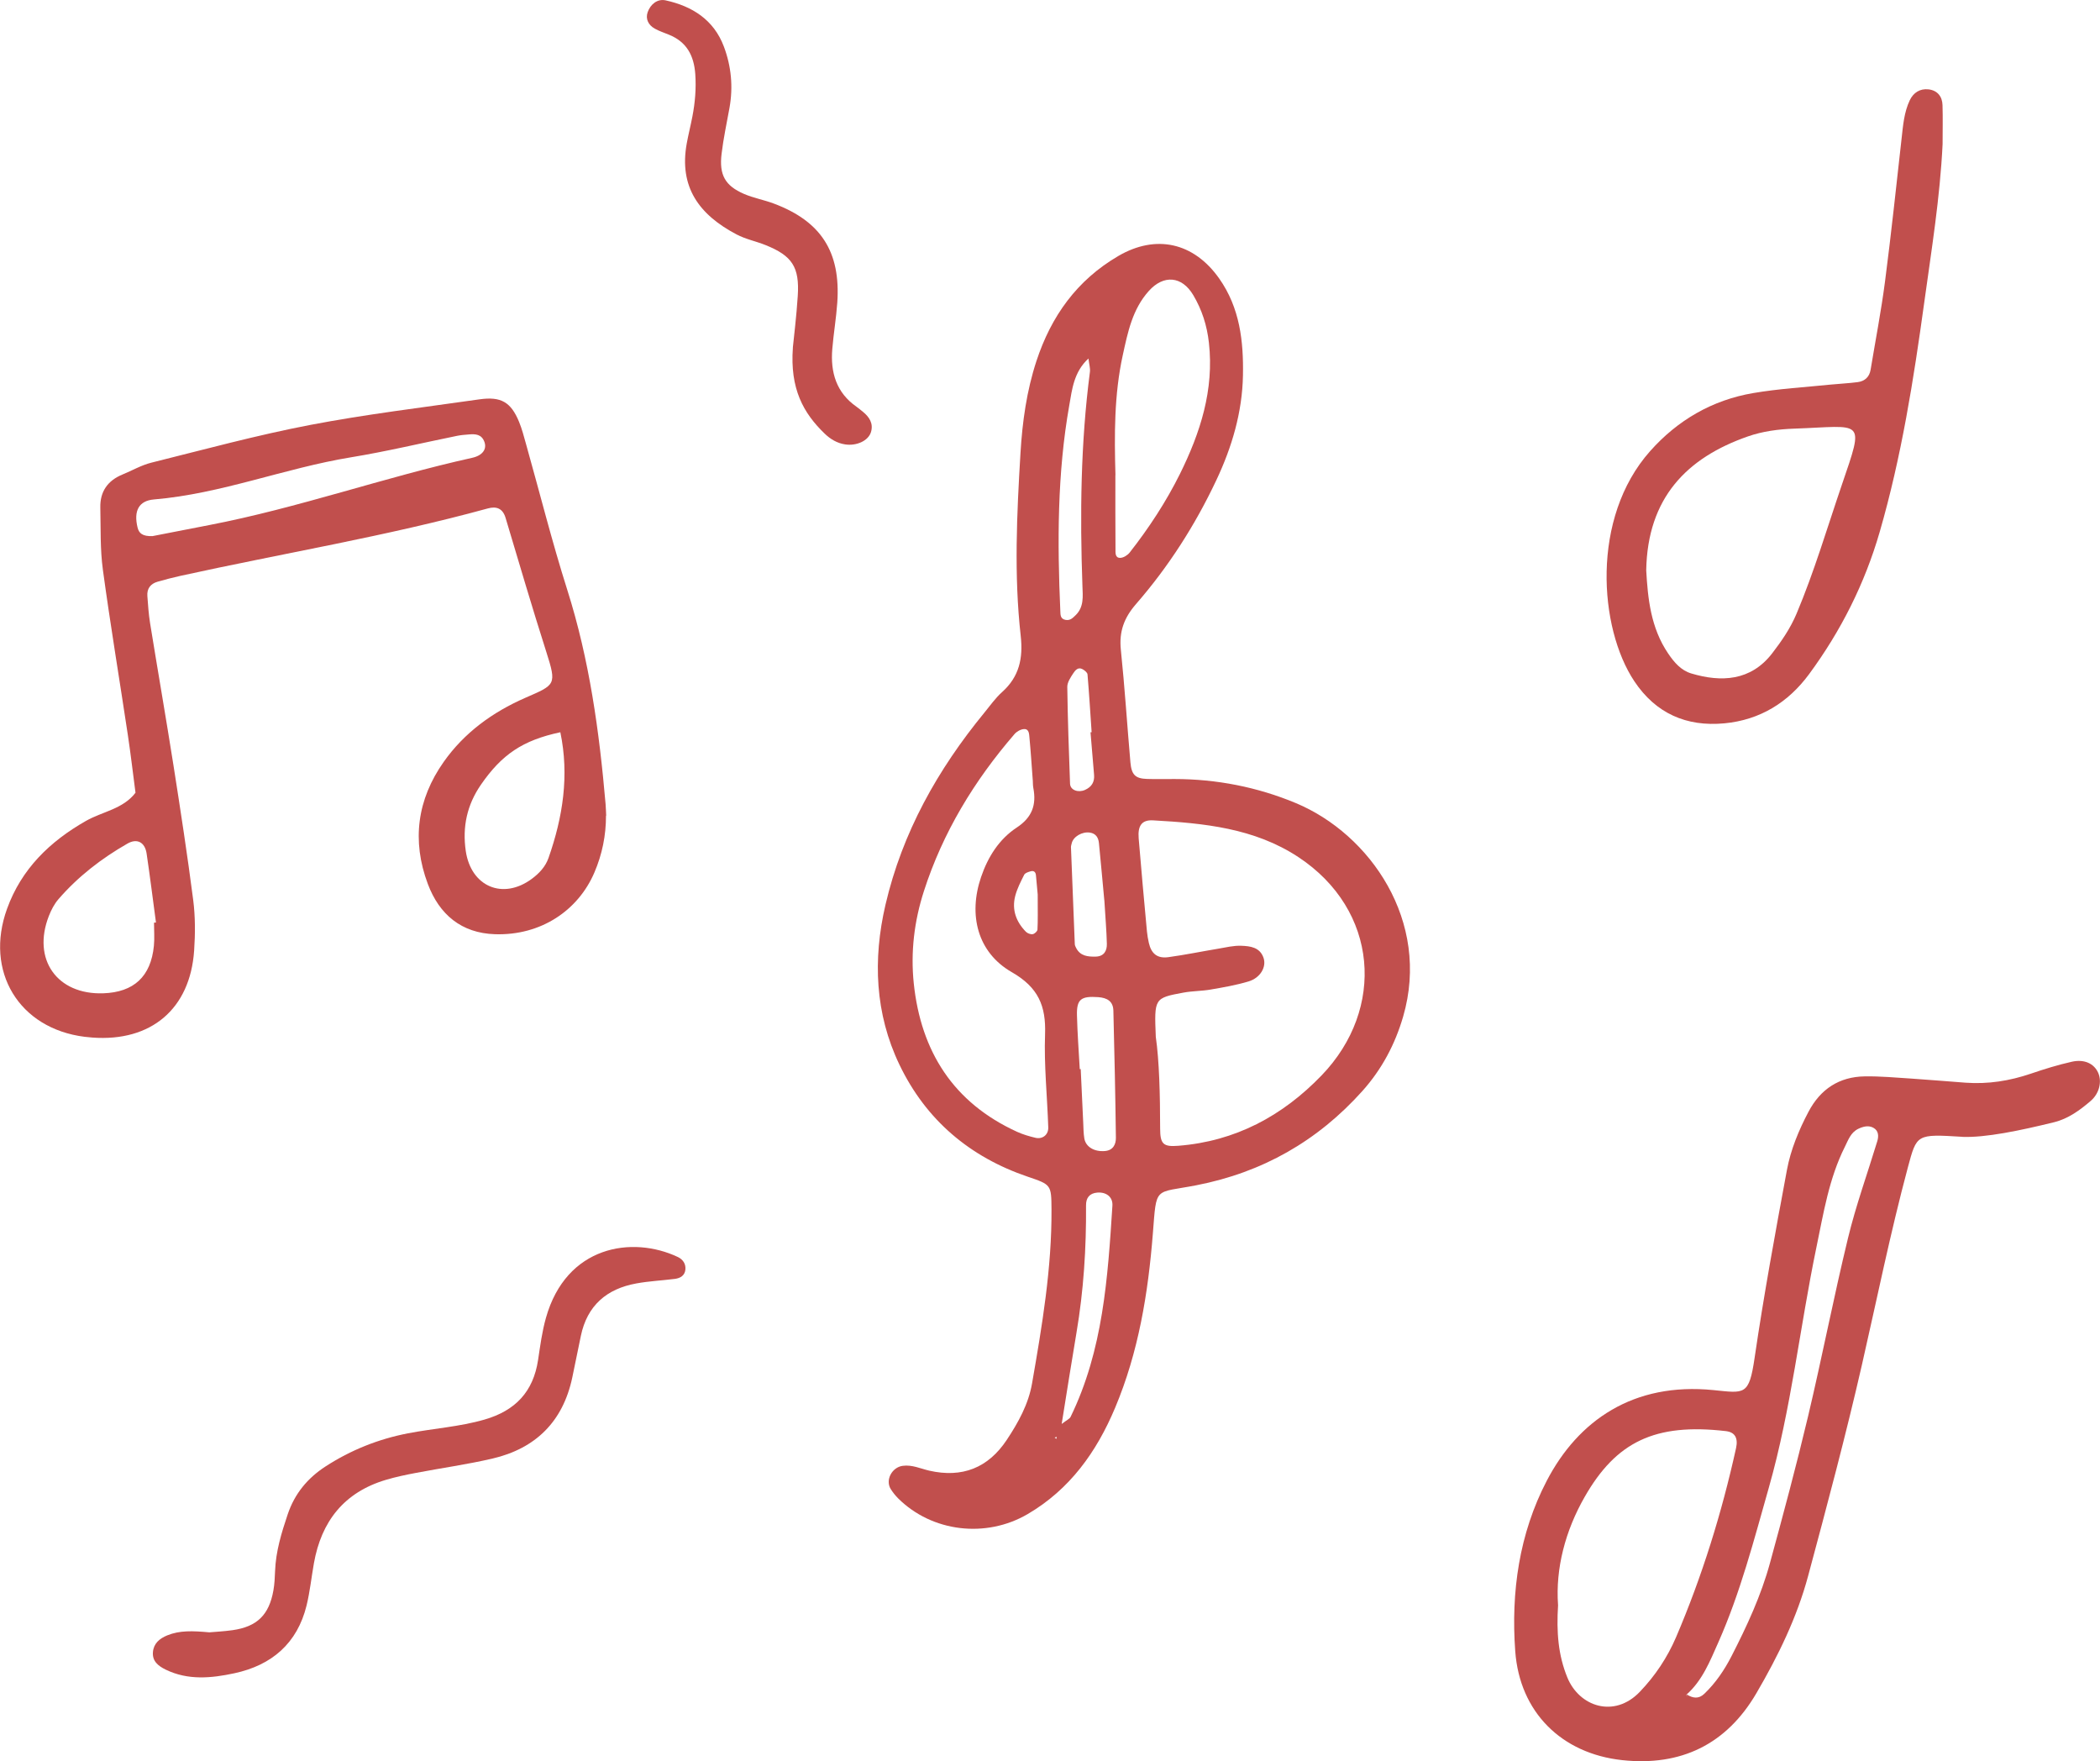 <?xml version="1.0" encoding="UTF-8"?>
<svg id="Capa_2" data-name="Capa 2" xmlns="http://www.w3.org/2000/svg" viewBox="0 0 525.39 440.53">
  <defs>
    <style>
      .cls-1 {
        fill: #c14f4d;
      }
    </style>
  </defs>
  <g id="Capa_1-2" data-name="Capa 1">
    <g>
      <path class="cls-1" d="M293.83,194.86c10.51,.01,20.7,1.99,30.37,6.02,18.58,7.75,33.77,29.58,26.85,53.39-2.02,6.95-5.33,13.18-10.19,18.62-11.23,12.53-25.03,20.38-41.57,23.59-10.61,2.06-9.91,.04-10.86,12.05-1.18,14.95-3.58,29.67-9.45,43.62-4.64,11.04-11.32,20.4-21.88,26.58-10.43,6.1-23.93,4.49-32.4-3.94-.68-.68-1.3-1.46-1.82-2.27-1.46-2.27,.25-5.51,2.98-5.87,2.36-.31,4.42,.7,6.62,1.21,8.26,1.88,14.75-.69,19.4-7.7,2.88-4.34,5.43-8.93,6.33-14.15,2.51-14.41,4.95-28.84,4.86-43.54-.04-6.14-.1-6.15-5.9-8.12-14.57-4.94-25.53-14.24-32.15-28.05-6.11-12.75-6.67-26.31-3.49-39.98,4.21-18.08,13.05-33.82,24.75-48.07,1.44-1.76,2.77-3.66,4.45-5.16,4.27-3.83,5.26-8.44,4.64-14.01-1.71-15.24-.97-30.52-.06-45.78,.47-7.81,1.54-15.53,3.99-22.99,3.68-11.2,10.11-20.22,20.49-26.28,9.39-5.48,18.87-3.42,25.26,5.67,5.15,7.32,6.08,15.67,5.92,24.19-.17,9.21-2.74,17.92-6.67,26.24-5.3,11.23-11.95,21.62-20.08,30.96-3.01,3.46-4.27,6.91-3.8,11.44,.97,9.36,1.57,18.75,2.39,28.13,.28,3.16,1.24,4.09,4.17,4.18,2.27,.07,4.55,.02,6.82,.02Zm-4.67,64.46c.87,6.03,1.08,14.47,1.09,22.93,0,3.94,.79,4.65,4.54,4.35,14.27-1.12,26.06-7.44,35.86-17.61,16.01-16.61,14.25-41.37-5.83-54.61-11.02-7.26-23.64-8.47-36.33-9.18-2.81-.16-3.87,1.31-3.61,4.5,.63,7.77,1.36,15.53,2.07,23.3,.09,.97,.27,1.93,.48,2.88,.62,2.68,2.12,3.92,4.88,3.54,4.18-.57,8.32-1.43,12.48-2.12,1.91-.32,3.85-.81,5.76-.73,2.23,.08,4.66,.36,5.57,3.03,.77,2.26-.79,5-3.75,5.89-3.09,.93-6.3,1.48-9.48,2.03-2.23,.39-4.54,.35-6.77,.76-7.36,1.36-7.35,1.41-6.96,11.04Zm-30.78-64.19c-.27-3.56-.49-7.11-.83-10.66-.08-.87-.09-2.2-1.4-2.1-.82,.06-1.8,.62-2.35,1.27-10.06,11.65-17.92,24.57-22.66,39.29-2.42,7.5-3.34,15.24-2.53,23.04,1.79,17.05,9.92,29.87,25.86,37.14,1.45,.66,3.02,1.12,4.58,1.49,1.76,.42,3.27-.74,3.21-2.59-.25-7.77-1.08-15.56-.8-23.3,.25-7.12-1.69-11.73-8.33-15.54-8.59-4.93-10.91-14.32-7.68-23.79,1.71-5.02,4.5-9.47,8.94-12.39,3.84-2.53,4.95-5.69,4.13-9.91-.12-.63-.09-1.29-.13-1.94Zm20.67-76.27c0,6.17-.02,12.35,.03,18.52,0,.87-.13,2.23,1.24,2.16,.8-.04,1.79-.67,2.31-1.33,4.82-6.15,9.11-12.69,12.57-19.66,5.09-10.28,8.58-21.02,7.25-32.83-.48-4.31-1.74-8.24-3.92-11.91-2.85-4.79-7.42-5.14-11.11-1.03-4.11,4.57-5.26,10.32-6.51,16.02-2.18,9.92-2.12,20-1.84,30.07Zm-6.74-29.18c-3.67,3.38-4.09,7.74-4.79,11.69-3.02,17.06-3,34.29-2.24,51.53,.04,.82-.04,1.92,1.33,2.16,1.18,.2,1.8-.52,2.48-1.16,2.14-2.06,1.81-4.72,1.72-7.32-.64-17.89-.45-35.74,1.87-53.53,.12-.92-.19-1.9-.36-3.37Zm-2.18,177.75c.08,0,.16,0,.25-.01,.21,4.5,.41,8.99,.63,13.49,.06,1.28,.06,2.58,.27,3.84,.36,2.15,2.52,3.4,5.19,3.16,2.05-.18,2.73-1.72,2.71-3.31-.13-10.6-.36-21.21-.63-31.81-.06-2.36-1.59-3.21-3.8-3.37-4.28-.3-5.41,.51-5.31,4.53,.11,4.5,.45,8.99,.7,13.48Zm-4.51,88.75c1.25-.97,1.97-1.25,2.22-1.76,8.14-16.69,9.31-34.78,10.47-52.85,.14-2.19-1.58-3.45-3.8-3.26-1.94,.17-2.81,1.32-2.8,3.17,.08,10.69-.6,21.33-2.39,31.88-1.24,7.29-2.37,14.59-3.7,22.81Zm10.66-131.01c-.37-3.95-.83-9.11-1.34-14.27-.13-1.35-.74-2.41-2.27-2.64-1.95-.29-4.18,1.02-4.55,2.71-.07,.32-.19,.64-.18,.95,.31,8.09,.62,16.18,.96,24.26,.01,.31,.18,.63,.32,.91,1.04,2.08,2.98,2.24,4.95,2.19,2.04-.06,2.8-1.46,2.75-3.21-.08-3.24-.36-6.47-.63-10.92Zm-3.45-42c.09,0,.18-.01,.28-.02-.33-4.82-.62-9.65-1.03-14.46-.04-.47-.72-1.01-1.22-1.29-1.13-.65-1.87,.29-2.34,1.01-.68,1.03-1.51,2.27-1.5,3.41,.11,8.07,.39,16.14,.69,24.21,.06,1.62,2.04,2.31,3.73,1.56,1.69-.75,2.43-1.99,2.28-3.79-.29-3.54-.59-7.08-.89-10.63Zm-13.21,40.57c-.03-.29-.24-2.55-.44-4.8-.07-.83-.54-1.23-1.35-.99-.58,.17-1.37,.41-1.59,.86-.87,1.73-1.79,3.5-2.26,5.36-.86,3.41,.25,6.41,2.68,8.89,.39,.4,1.17,.69,1.7,.61,.47-.07,1.18-.72,1.2-1.14,.12-2.27,.06-4.54,.06-8.79Zm4.24,135.85l.44,.32,.07-.5-.51,.18Z"/>
      <path class="cls-1" d="M151.61,204.03c.01,4.94-.96,9.68-2.9,14.21-4.03,9.42-13.3,15.81-24.88,15.44-8.38-.27-13.93-4.92-16.8-12.59-4.05-10.81-2.65-21.13,3.98-30.52,5.16-7.31,12.19-12.42,20.41-16.02,7.55-3.3,7.91-3.17,5.25-11.51-3.55-11.11-6.83-22.32-10.18-33.5-.71-2.37-2.27-2.96-4.45-2.36-25.37,6.96-51.32,11.23-76.98,16.88-1.9,.42-3.78,.92-5.64,1.45-1.77,.51-2.69,1.73-2.55,3.59,.17,2.27,.32,4.54,.68,6.78,1.92,11.86,3.98,23.69,5.85,35.55,1.76,11.22,3.49,22.44,4.94,33.71,.53,4.16,.52,8.45,.23,12.64-1,14.6-10.77,22.84-25.46,21.75-.65-.05-1.29-.11-1.94-.19-16.42-2.06-25.09-16.35-19.4-32.04,3.61-9.96,10.7-16.82,19.73-21.96,4.13-2.35,9.27-2.95,12.4-7.05-.63-4.81-1.19-9.62-1.91-14.42-2.07-13.78-4.37-27.54-6.25-41.35-.7-5.12-.52-10.37-.64-15.56-.09-4.01,1.85-6.76,5.57-8.28,2.4-.98,4.7-2.33,7.19-2.95,13.22-3.29,26.38-6.88,39.75-9.44,14.01-2.68,28.21-4.38,42.34-6.4,5.42-.77,7.88,.7,9.91,5.62,.74,1.79,1.22,3.7,1.75,5.57,3.43,12.17,6.5,24.44,10.32,36.48,5.54,17.47,8.01,35.41,9.58,53.55,.08,.97,.1,1.95,.15,2.92Zm-113.08,26.76c.16-.01,.32-.03,.49-.04-.77-5.75-1.49-11.51-2.34-17.25-.42-2.83-2.38-3.88-4.81-2.48-6.48,3.71-12.35,8.24-17.25,13.9-1.03,1.19-1.81,2.7-2.39,4.18-4.25,10.86,2.02,19.75,13.6,19.36,7.65-.26,11.91-4.19,12.67-11.86,.19-1.92,.03-3.87,.03-5.81Zm101.66-47.63c-9.46,2.01-14.66,5.6-19.84,13.08-3.52,5.08-4.7,10.59-3.82,16.63,1.31,8.91,9.28,12.29,16.49,6.98,1.87-1.37,3.44-3.05,4.21-5.24,3.59-10.22,5.22-20.62,2.96-31.45Zm-101.99-49.07c4.03-.79,9.1-1.79,14.18-2.76,22.26-4.29,43.66-11.92,65.77-16.82,2.6-.58,3.69-2.18,3.05-3.96-.7-1.95-2.26-2.03-3.92-1.88-.97,.08-1.94,.15-2.89,.34-8.87,1.8-17.68,3.92-26.6,5.38-16.6,2.72-32.4,9.12-49.27,10.54-3.81,.32-5.12,2.87-4.1,7.04,.35,1.41,1.21,2.22,3.79,2.13Z"/>
      <path class="cls-1" d="M490.9,284.35c-11.45-.7-11.34-.67-13.58,7.66-4.37,16.32-7.72,32.86-11.48,49.32-4.05,17.72-8.75,35.29-13.47,52.85-2.79,10.4-7.53,20.08-12.94,29.34-7.47,12.78-18.85,18.34-33.59,16.75-15.16-1.64-25.64-11.99-26.75-27.25-1.08-14.79,.98-29.37,7.88-42.62,7.86-15.09,21.67-24.7,41.71-22.69,7.81,.78,8.9,1.45,10.29-8.03,2.31-15.73,5.19-31.38,8.09-47.02,.95-5.1,2.96-9.95,5.4-14.57,2.99-5.67,7.67-8.75,14.05-8.85,3.89-.06,7.79,.3,11.67,.55,4.54,.3,9.07,.7,13.6,1.03,5.58,.4,10.98-.45,16.28-2.25,3.37-1.15,6.79-2.21,10.26-2.99,3.18-.72,5.6,.48,6.61,2.76,.97,2.17,.32,5.15-1.86,7.03-2.71,2.33-5.66,4.48-9.18,5.34-8.52,2.09-17.11,3.89-23,3.66Zm-68.9,139.49c1.5,.95,2.98,1.19,4.39-.16,2.85-2.72,5.02-5.94,6.81-9.42,3.85-7.51,7.41-15.17,9.63-23.33,3.33-12.19,6.61-24.4,9.53-36.69,3.51-14.82,6.4-29.78,9.99-44.58,1.98-8.17,4.86-16.12,7.31-24.18,.4-1.3,.35-2.66-.98-3.39-1.19-.65-2.48-.33-3.71,.24-1.96,.92-2.55,2.81-3.42,4.54-3.98,7.94-5.34,16.63-7.12,25.18-4.15,19.98-6.29,40.35-11.89,60.05-3.72,13.09-7.12,26.28-12.66,38.76-2.07,4.66-3.98,9.53-7.97,13.05,.05,.18,.1,.36,.15,.53-.03-.21-.05-.41-.08-.62Zm-32.19-22.39c-.43,6.83,.03,12.54,2.31,18.13,2.98,7.31,11.73,10.27,18.12,3.62,3.89-4.05,6.93-8.65,9.1-13.71,6.52-15.25,11.42-31.05,14.99-47.24,.56-2.53-.25-4.01-2.54-4.28-17.8-2.07-27.46,2.75-35.28,16.37-4.92,8.57-7.36,18.01-6.71,27.11Z"/>
      <path class="cls-1" d="M486.01,36.04c-.64,13.34-2.78,26.5-4.6,39.68-2.66,19.3-5.69,38.52-11.13,57.31-3.75,12.96-9.69,24.74-17.63,35.54-5.25,7.14-12.31,11.52-21.23,12.36-9.51,.9-17.19-2.49-22.55-10.55-8.83-13.27-10.92-40.8,3.96-57.53,6.89-7.76,15.54-12.78,25.8-14.53,6.39-1.09,12.9-1.46,19.36-2.12,2.26-.23,4.54-.32,6.79-.62,1.75-.23,2.92-1.28,3.22-3.1,1.22-7.37,2.65-14.71,3.61-22.11,1.55-11.91,2.81-23.86,4.15-35.8,.36-3.24,.62-6.49,2.03-9.48,.91-1.93,2.59-2.98,4.69-2.74,2.19,.25,3.45,1.74,3.51,3.95,.1,3.24,.02,6.49,.02,9.73Zm-74.15,106.62c.4,6.91,1.08,14.32,5.5,20.82,1.51,2.23,3.23,4.22,5.79,4.98,7.44,2.22,14.87,1.92,20.23-5.05,2.38-3.09,4.56-6.27,6.1-9.93,4.42-10.49,7.63-21.39,11.3-32.14,5.78-16.92,5.47-14.72-11.94-14.12-3.86,.13-7.87,.66-11.5,1.93-15.38,5.35-25.16,15.42-25.48,33.5Z"/>
      <path class="cls-1" d="M52.41,408.3c1.27-.12,3.54-.22,5.79-.54,6.1-.87,9.12-3.81,10.2-9.93,.28-1.59,.36-3.23,.42-4.85,.18-4.93,1.6-9.56,3.16-14.2,1.75-5.19,4.99-9.07,9.46-11.97,6.33-4.1,13.2-6.85,20.64-8.29,6.37-1.23,12.86-1.62,19.15-3.44,7.73-2.24,12.19-6.97,13.39-14.91,.53-3.53,1-7.11,1.97-10.54,5.08-18.03,21.55-20.61,33-15.21,1.22,.58,2.01,1.67,1.89,3.1-.13,1.51-1.24,2.19-2.61,2.37-3.22,.41-6.47,.56-9.66,1.14-7.43,1.34-12.31,5.53-13.89,13.13-.73,3.49-1.42,6.99-2.16,10.48-2.35,10.98-9.17,17.68-19.96,20.2-6.31,1.47-12.75,2.36-19.12,3.58-2.54,.48-5.08,1.01-7.56,1.75-10.43,3.11-16.13,10.37-17.99,20.88-.62,3.51-.99,7.08-1.83,10.53-2.33,9.51-8.74,14.96-18.06,16.96-5.73,1.23-11.58,1.82-17.19-.91-1.86-.91-3.38-2.11-3.19-4.37,.17-2.15,1.62-3.39,3.56-4.19,3.13-1.28,6.35-1.15,10.61-.76Z"/>
      <path class="cls-1" d="M198.36,86.94c.26-2.61,.9-7.77,1.23-12.95,.46-7.18-1.39-10-8.02-12.67-2.4-.97-5.02-1.48-7.29-2.68-9.37-4.93-14.46-11.85-12.46-22.79,.41-2.23,.97-4.44,1.4-6.67,.68-3.51,.98-7.03,.73-10.64-.33-4.64-2.15-8.07-6.59-9.86-1.2-.49-2.45-.9-3.57-1.53-1.56-.88-2.34-2.4-1.76-4.08,.69-1.99,2.44-3.43,4.5-2.98,6.66,1.46,12.05,4.86,14.57,11.55,1.86,4.94,2.35,10.09,1.41,15.33-.69,3.83-1.52,7.65-1.98,11.51-.64,5.27,.89,7.99,5.62,10.03,2.37,1.02,4.97,1.48,7.4,2.39,11.86,4.43,16.8,12.09,15.93,24.78-.27,3.88-.93,7.74-1.25,11.61-.49,5.86,1,10.94,6.1,14.48,.53,.37,1.02,.8,1.53,1.21,1.62,1.3,2.68,2.91,2.06,5.05-.66,2.26-3.67,3.56-6.48,3.13-2.03-.31-3.68-1.32-5.09-2.67-5.38-5.17-8.74-11.25-7.98-21.55Z"/>
    </g>
  </g>
</svg>